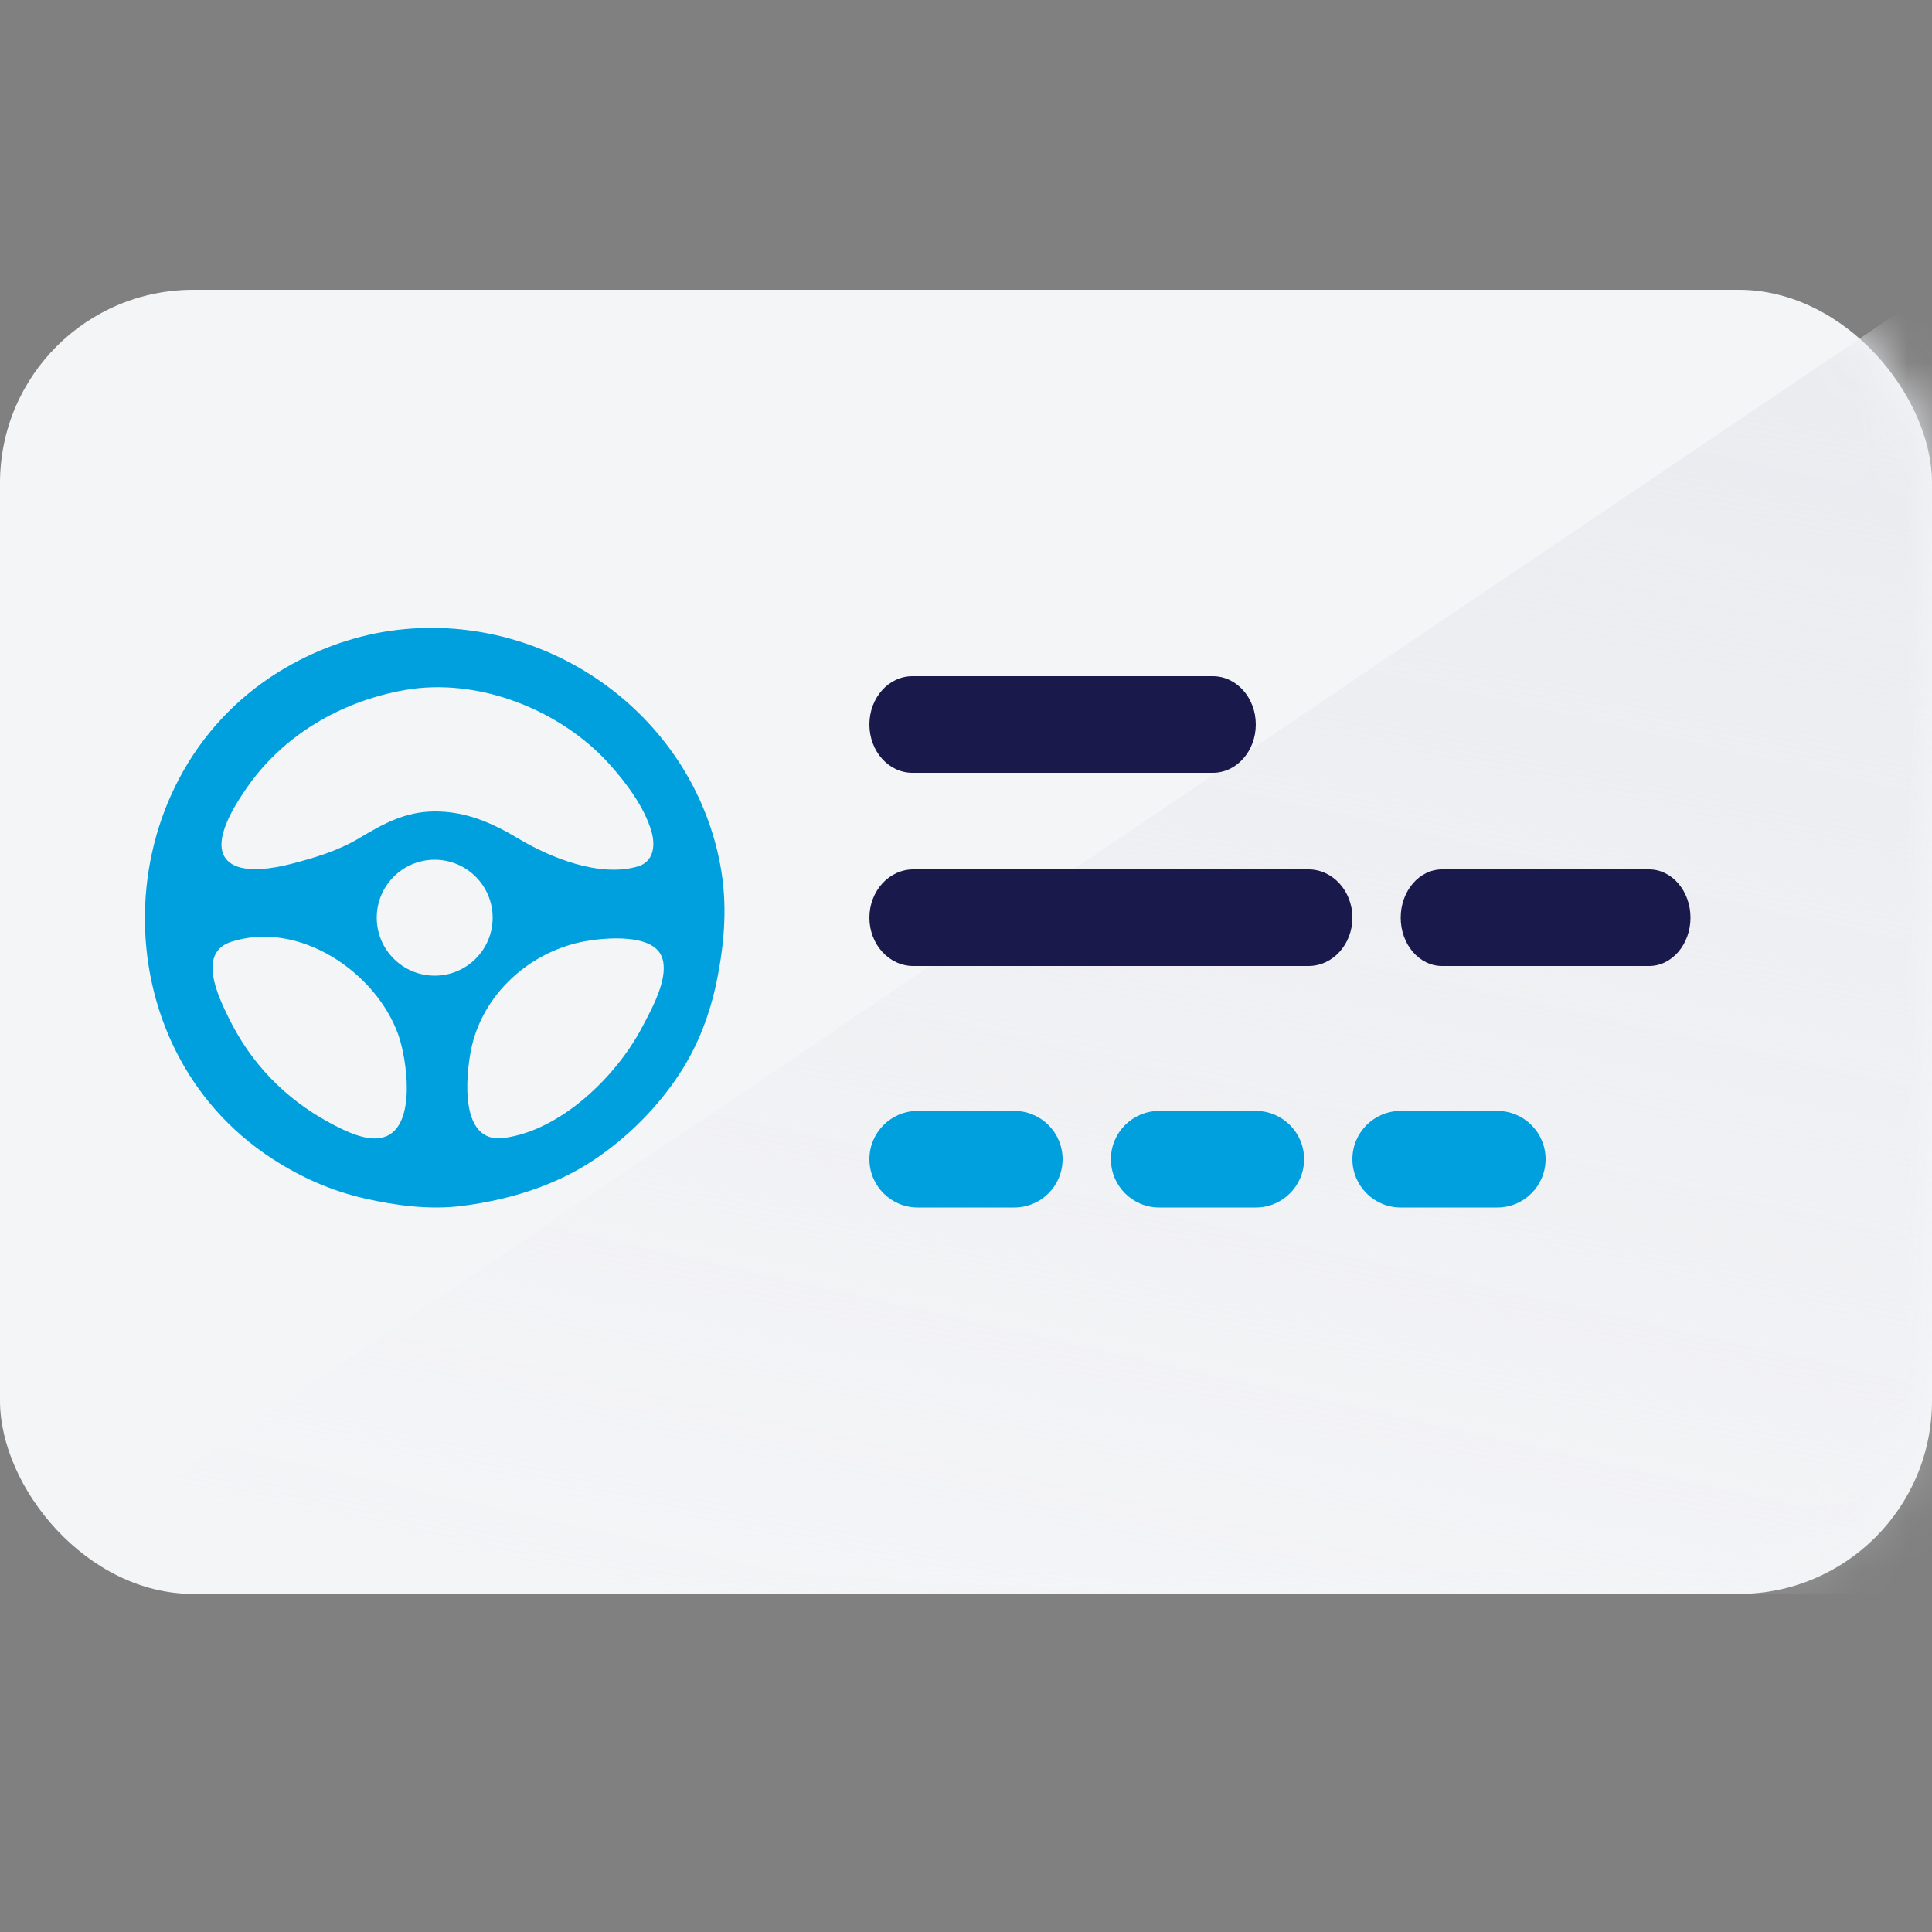 <svg class="icon"
     viewBox="0 0 40 40"
     fill="none"
     xmlns="http://www.w3.org/2000/svg"
>
    <rect x="0" y="0" width="40" height="40" fill="#808080" stroke="none"/>
    <rect y="6" width="40" height="27" rx="4" fill="#F4F5F7"/>
    <mask id="drivinglicense-mask0" mask-type="alpha" maskUnits="userSpaceOnUse" x="0" y="6" width="40" height="27">
        <rect y="6" width="40" height="27" rx="4" fill="#F4F5F7"/>
    </mask>
    <g mask="url(#drivinglicense-mask0)">
        <path d="M40 33V6L0 33H40Z" fill="url(#drivinglicense-paint0_linear)"/>
    </g>
    <path d="M18 19C18 18.448 18.407 18 18.909 18H27.091C27.593 18 28 18.448 28 19C28 19.552 27.593 20 27.091 20H18.909C18.407 20 18 19.552 18 19Z" fill="#19194B"/>
    <path d="M29 19C29 18.448 29.384 18 29.857 18H34.143C34.616 18 35 18.448 35 19C35 19.552 34.616 20 34.143 20H29.857C29.384 20 29 19.552 29 19Z" fill="#19194B"/>
    <path d="M18 15C18 14.448 18.398 14 18.889 14H25.111C25.602 14 26 14.448 26 15C26 15.552 25.602 16 25.111 16H18.889C18.398 16 18 15.552 18 15Z" fill="#19194B"/>
    <path d="M18 24C18 23.448 18.448 23 19 23H21C21.552 23 22 23.448 22 24C22 24.552 21.552 25 21 25H19C18.448 25 18 24.552 18 24Z" fill="#00A0DF"/>
    <path d="M23 24C23 23.448 23.448 23 24 23H26C26.552 23 27 23.448 27 24C27 24.552 26.552 25 26 25H24C23.448 25 23 24.552 23 24Z" fill="#00A0DF"/>
    <path d="M28 24C28 23.448 28.448 23 29 23H31C31.552 23 32 23.448 32 24C32 24.552 31.552 25 31 25H29C28.448 25 28 24.552 28 24Z" fill="#00A0DF"/>
    <path fill-rule="evenodd" clip-rule="evenodd" d="M8.085 13.06C7.269 13.177 6.475 13.476 5.776 13.907C2.149 16.146 2.047 21.665 5.641 23.993C6.226 24.373 6.859 24.655 7.542 24.811C8.199 24.962 8.904 25.053 9.578 24.966C10.535 24.842 11.487 24.554 12.294 24.016C12.995 23.548 13.621 22.922 14.079 22.216C14.453 21.642 14.699 20.993 14.836 20.326C15.004 19.511 15.066 18.717 14.91 17.894C14.315 14.751 11.258 12.607 8.085 13.06ZM8.385 14.286C7.058 14.519 5.841 15.229 5.083 16.349C4.855 16.685 4.272 17.567 4.802 17.89C5.108 18.076 5.683 17.975 6.009 17.891C6.502 17.764 6.994 17.618 7.434 17.355C7.931 17.059 8.382 16.803 9 16.8C9.647 16.797 10.195 17.04 10.72 17.355C11.386 17.755 12.406 18.171 13.202 17.94C13.53 17.845 13.572 17.514 13.491 17.227C13.345 16.712 12.964 16.206 12.611 15.814C11.599 14.694 9.902 14.02 8.385 14.286ZM4.788 19.499C4.078 19.728 4.518 20.63 4.736 21.076C5.195 22.014 5.9 22.745 6.823 23.244C7.128 23.409 7.623 23.665 7.976 23.534C8.631 23.291 8.421 21.908 8.243 21.414C7.78 20.13 6.198 19.045 4.788 19.499ZM12.119 19.487C10.967 19.693 9.974 20.593 9.749 21.752C9.641 22.31 9.52 23.673 10.422 23.561C11.609 23.413 12.761 22.28 13.288 21.279L13.329 21.201C13.531 20.821 13.863 20.196 13.698 19.8C13.499 19.324 12.527 19.414 12.119 19.487ZM9 20.2C9.663 20.2 10.2 19.663 10.2 19C10.2 18.337 9.663 17.8 9 17.8C8.337 17.8 7.8 18.337 7.8 19C7.8 19.663 8.337 20.2 9 20.2Z" fill="#00A0DF"/>
    <defs>
        <linearGradient id="drivinglicense-paint0_linear" x1="22.5" y1="5" x2="16" y2="34" gradientUnits="userSpaceOnUse">
            <stop stop-color="#EBECF0"/>
            <stop offset="1" stop-color="#EBECF0" stop-opacity="0"/>
        </linearGradient>
    </defs>
</svg>

